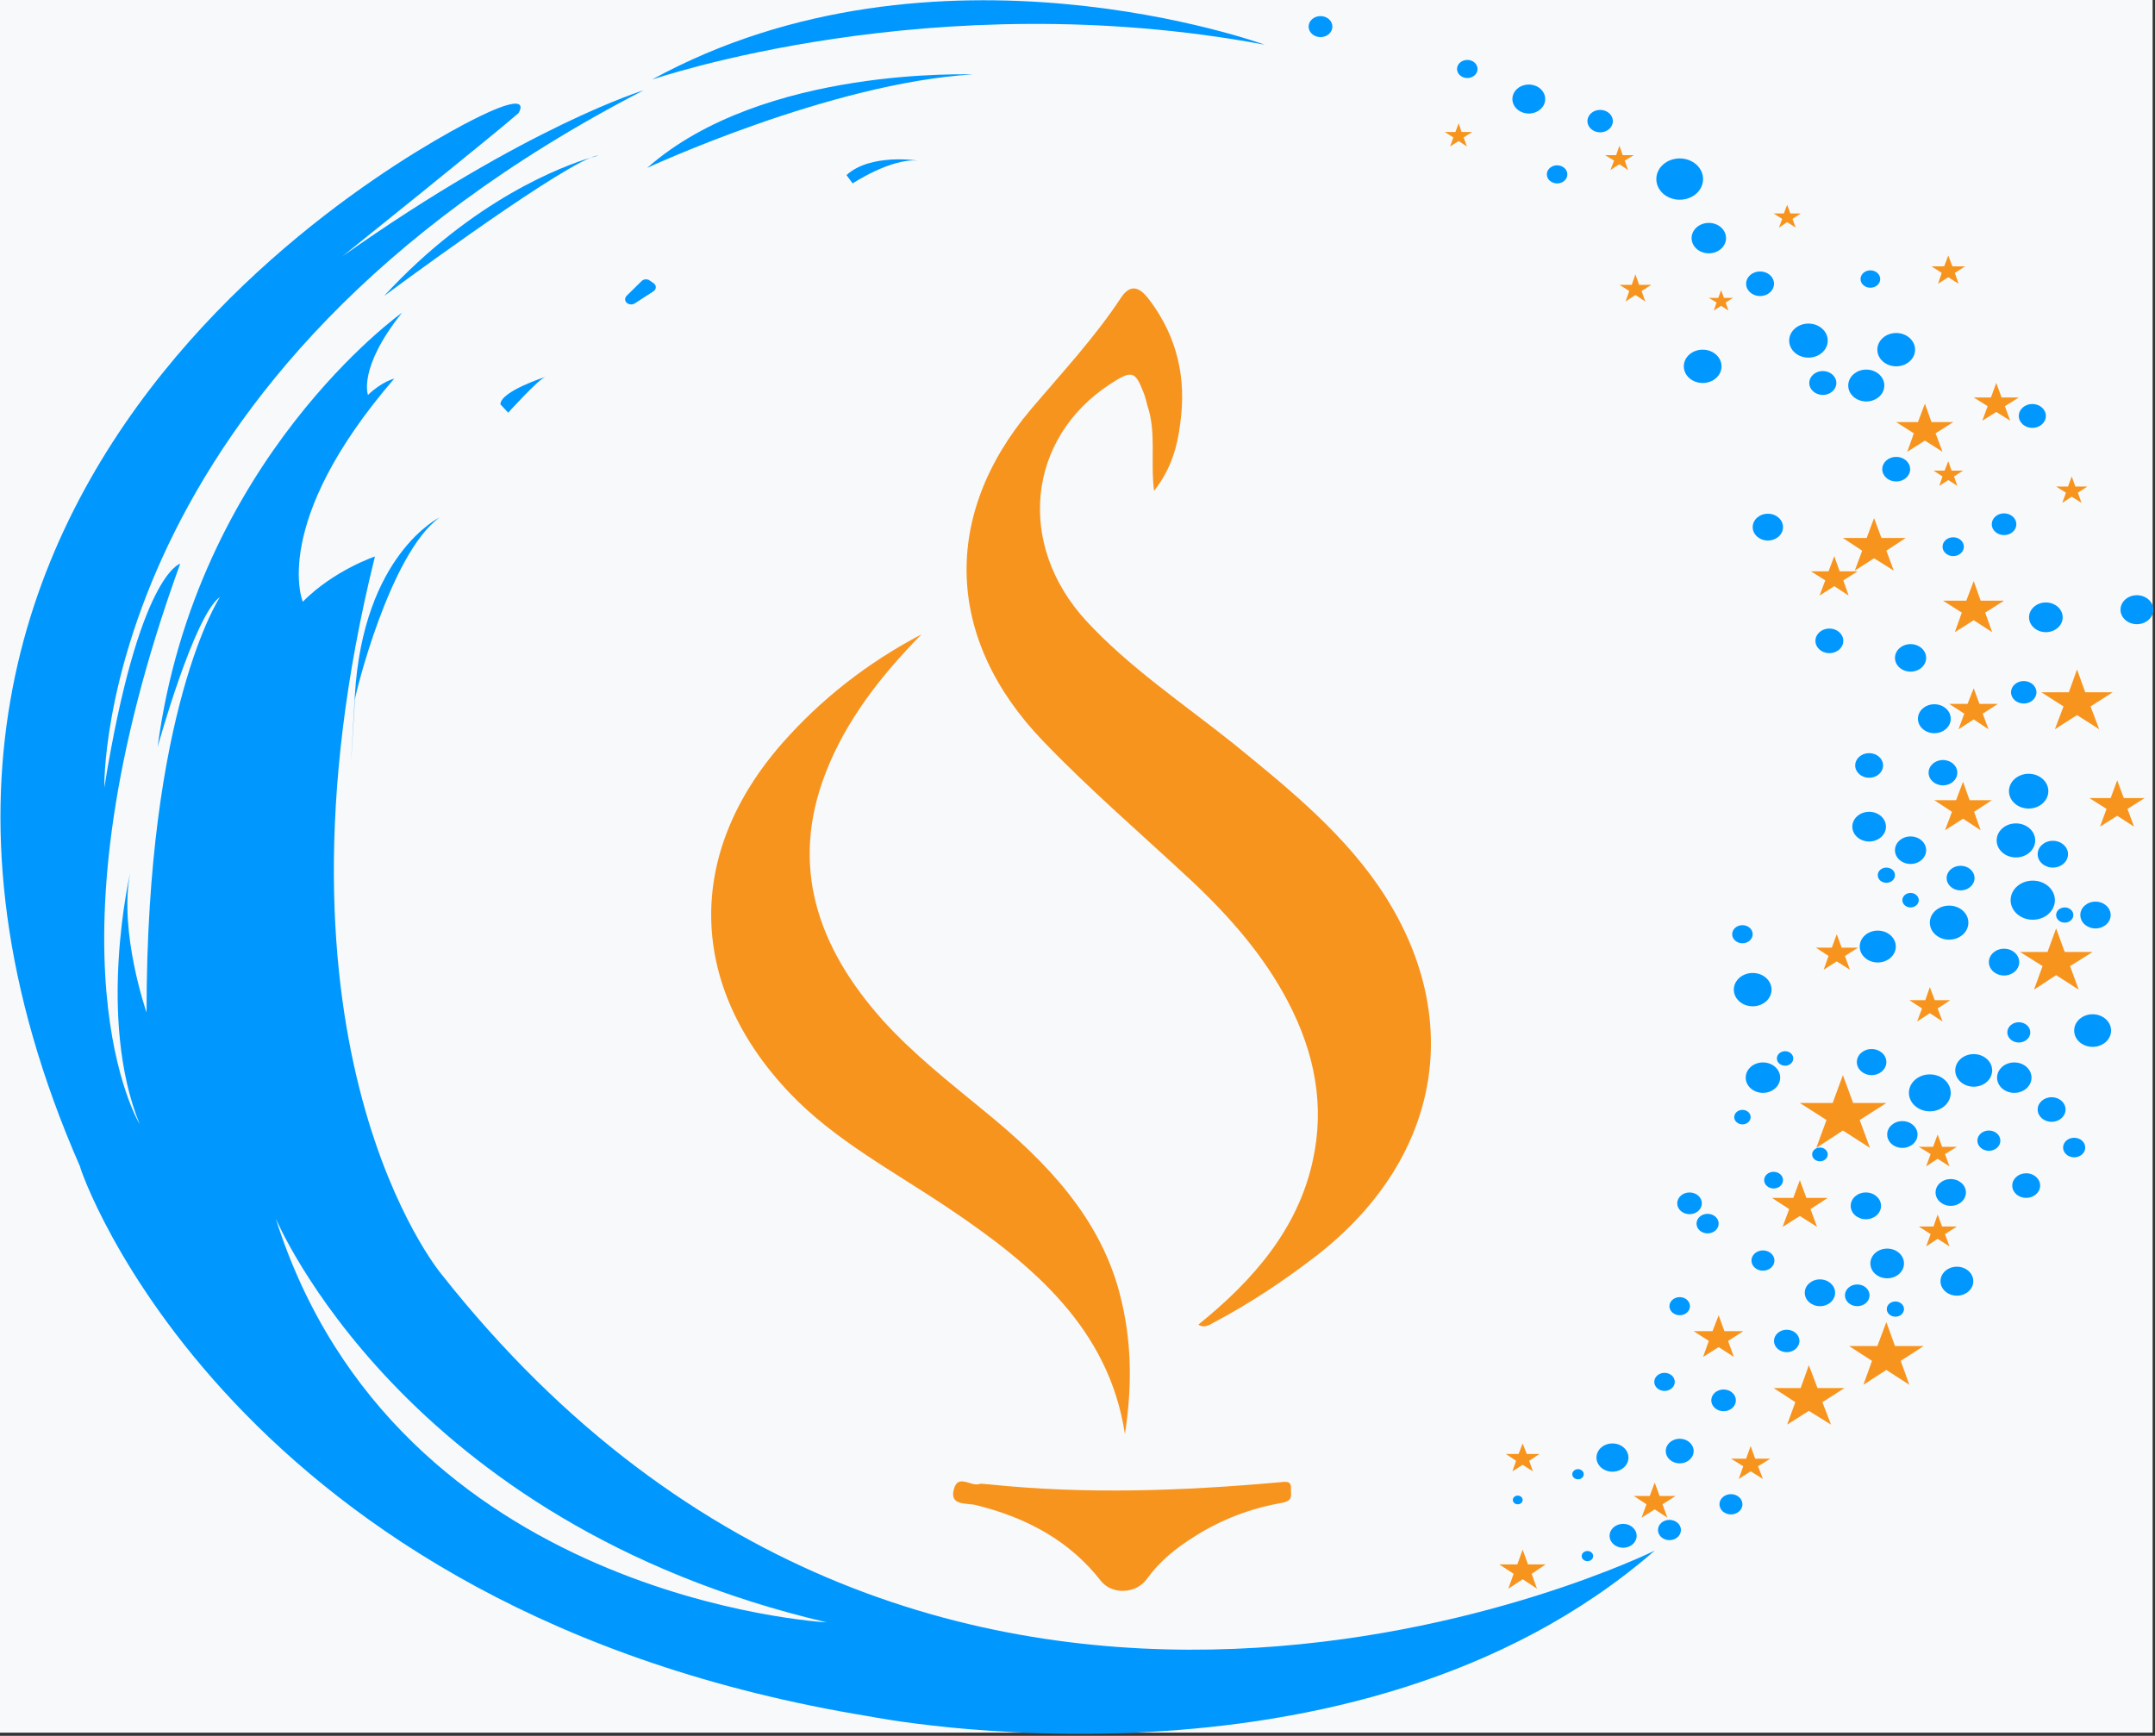 <?xml version="1.0" encoding="UTF-8" standalone="no"?>
<!DOCTYPE svg PUBLIC "-//W3C//DTD SVG 1.1//EN" "http://www.w3.org/Graphics/SVG/1.1/DTD/svg11.dtd">
<svg width="100%" height="100%" viewBox="0 0 617 497" version="1.1" xmlns="http://www.w3.org/2000/svg" xmlns:xlink="http://www.w3.org/1999/xlink" xml:space="preserve" xmlns:serif="http://www.serif.com/" style="fill-rule:evenodd;clip-rule:evenodd;stroke-linejoin:round;stroke-miterlimit:2;">
    <rect x="0" y="0" width="617" height="497" fill="#333333" stroke="none"/>
    <g transform="matrix(1,0,0,1,-419.589,-258.579)">
        <g id="XMLID_14_" transform="matrix(0.428,0,0,0.486,419.589,257.015)">
            <rect x="0" y="0" width="1440" height="1024" style="fill:rgb(248,249,250);"/>
        </g>
        <g id="XMLID_1634_" transform="matrix(1.174,0,0,1.037,-117.586,-24.061)">
            <path id="XMLID_1949_" d="M669.8,746.5C669.8,746.5 787.5,773.1 861.1,700.7C861.1,700.7 686.5,798.5 565.1,624.2C565.1,624.2 519.3,562 549,426.2C549,426.2 539,430 531.4,438.7C531.4,438.7 523.3,417 553.7,377.1C553.7,377.1 550.7,377.9 547.3,381.6C547.3,381.6 544.8,374.2 555.6,358.9C555.6,358.9 505.3,399.4 496,478.8C496,478.8 504.9,442.4 511.2,437.4C511.2,437.4 493.3,468 493.3,552.1C493.3,552.1 486.5,530 489.3,513.6C489.3,513.6 481.1,553.5 491.6,582.9C491.6,582.9 466.7,536.9 501.5,428.2C501.5,428.2 491.4,431 483,490C483,490 480.7,375.6 614.5,297.5C614.5,297.5 586.1,307.3 541.1,343.3C541.1,343.3 578.5,309.3 584,303.8C584,303.8 587.8,297.4 574.7,304.6C574.7,304.6 400.6,397.1 477.1,594.7C476.8,594.8 513.5,717.7 669.8,746.5ZM659.2,720.5C659.2,720.5 554.3,714.3 524.8,609C524.9,609 555.6,693 659.2,720.5Z" style="fill:rgb(0,152,255);fill-rule:nonzero;"/>
            <path id="XMLID_1946_" d="M544.1,465.8C544.1,464.7 552.6,425.3 564.8,415.4C564.8,415.4 546.1,425.6 544.1,464.6C542.1,503.7 544.1,465.8 544.1,465.8Z" style="fill:rgb(0,152,255);fill-rule:nonzero;"/>
            <path id="XMLID_1943_" d="M581.5,386.5C581.5,386.5 588.9,377.2 590.6,376.6C590.6,376.6 579.6,380.6 579.6,384.2L581.5,386.5Z" style="fill:rgb(0,152,255);fill-rule:nonzero;"/>
            <path id="XMLID_1940_" d="M601.6,316.1C602.8,315.7 603.5,315.5 603.5,315.5C603.1,315.5 602.4,315.7 601.6,316.1Z" style="fill:rgb(0,152,255);fill-rule:nonzero;"/>
            <path id="XMLID_1937_" d="M551.2,354.3C551.2,354.3 590.8,321 601.6,316.1C595.1,318.3 573.1,327.4 551.2,354.3Z" style="fill:rgb(0,152,255);fill-rule:nonzero;"/>
            <path id="XMLID_1934_" d="M766,284.9C766,284.9 685.7,251.7 616.6,294.5C616.6,294.6 684.8,267.7 766,284.9Z" style="fill:rgb(0,152,255);fill-rule:nonzero;"/>
            <path id="XMLID_1931_" d="M615.4,318.9C615.4,318.9 660.1,295.4 694.9,293.1C695,293.2 643.7,290.6 615.4,318.9Z" style="fill:rgb(0,152,255);fill-rule:nonzero;"/>
            <path id="XMLID_1928_" d="M681.4,316.9C681.4,316.9 669.9,314.8 664,320.9L665.5,323.2C665.5,323.2 674.8,316.2 681.4,316.9Z" style="fill:rgb(0,152,255);fill-rule:nonzero;"/>
            <path id="XMLID_1925_" d="M610.4,354.2C609.8,354.9 609.9,355.9 610.7,356.4C611.2,356.7 611.9,356.7 612.4,356.3L616.9,353C617.7,352.4 617.7,351.3 616.9,350.7L616,350C615.4,349.5 614.5,349.6 614,350.2L610.4,354.2Z" style="fill:rgb(0,152,255);fill-rule:nonzero;"/>
            <path id="XMLID_1924_" d="M852.5,351.2L854.9,352.9L854,355.8L856.4,354L858.8,355.8L857.9,352.9L860.3,351.2L857.3,351.2L856.4,348.3L855.5,351.2L852.5,351.2Z" style="fill:rgb(247,148,30);fill-rule:nonzero;"/>
            <path id="XMLID_1923_" d="M877.3,352.7L876.6,354.8L874.3,354.8L876.2,356.1L875.5,358.3L877.3,357L879.1,358.3L878.4,356.1L880.2,354.8L878,354.8L877.3,352.7Z" style="fill:rgb(247,148,30);fill-rule:nonzero;"/>
            <path id="XMLID_1922_" d="M891.4,335.4L893.4,333.9L895.5,335.4L894.7,333L896.7,331.5L894.2,331.5L893.4,329.1L892.6,331.5L890.1,331.5L892.2,333L891.4,335.4Z" style="fill:rgb(247,148,30);fill-rule:nonzero;"/>
            <path id="XMLID_1921_" d="M930.2,350.9L932.7,349.1L935.2,350.9L934.3,347.9L936.8,346.1L933.7,346.1L932.7,343.1L931.7,346.1L928.6,346.1L931.1,347.9L930.2,350.9Z" style="fill:rgb(247,148,30);fill-rule:nonzero;"/>
            <path id="XMLID_1920_" d="M924.3,392.2L922.7,397.3L927,394.2L931.3,397.3L929.6,392.2L933.9,389.1L928.6,389.1L927,384L925.3,389.1L920,389.1L924.3,392.2Z" style="fill:rgb(247,148,30);fill-rule:nonzero;"/>
            <path id="XMLID_1919_" d="M932.7,399.9L931.8,402.5L929.1,402.5L931.3,404.1L930.5,406.7L932.7,405.1L934.9,406.7L934.1,404.1L936.3,402.5L933.5,402.5L932.7,399.9Z" style="fill:rgb(247,148,30);fill-rule:nonzero;"/>
            <path id="XMLID_1918_" d="M941,388.7L944.4,386.3L947.8,388.7L946.5,384.7L949.9,382.3L945.7,382.3L944.4,378.3L943.1,382.3L938.9,382.3L942.3,384.7L941,388.7Z" style="fill:rgb(247,148,30);fill-rule:nonzero;"/>
            <path id="XMLID_1917_" d="M903.5,430.3L899.2,430.3L902.7,432.8L901.3,437L904.9,434.4L908.4,437L907.1,432.8L910.6,430.3L906.2,430.3L904.9,426.1L903.5,430.3Z" style="fill:rgb(247,148,30);fill-rule:nonzero;"/>
            <path id="XMLID_1916_" d="M909.9,430.1L914.6,426.7L919.4,430.1L917.6,424.6L922.3,421.1L916.4,421.1L914.6,415.6L912.8,421.1L907,421.1L911.7,424.6L909.9,430.1Z" style="fill:rgb(247,148,30);fill-rule:nonzero;"/>
            <path id="XMLID_1915_" d="M936,441.7L934.3,447.1L938.9,443.8L943.4,447.1L941.7,441.7L946.3,438.4L940.6,438.4L938.9,433L937.1,438.4L931.4,438.4L936,441.7Z" style="fill:rgb(247,148,30);fill-rule:nonzero;"/>
            <path id="XMLID_1914_" d="M960.5,411.4L962.8,409.7L965.2,411.4L964.3,408.6L966.6,406.9L963.7,406.9L962.8,404.1L961.9,406.9L959,406.9L961.4,408.6L960.5,411.4Z" style="fill:rgb(247,148,30);fill-rule:nonzero;"/>
            <path id="XMLID_1913_" d="M938.9,462.6L937.4,466.9L932.9,466.9L936.6,469.6L935.2,473.9L938.9,471.2L942.5,473.9L941.1,469.6L944.8,466.9L940.3,466.9L938.9,462.6Z" style="fill:rgb(247,148,30);fill-rule:nonzero;"/>
            <path id="XMLID_1912_" d="M964.1,457.4L962.1,463.7L955.4,463.7L960.8,467.6L958.7,473.9L964.1,470L969.5,473.9L967.4,467.6L972.8,463.7L966.1,463.7L964.1,457.4Z" style="fill:rgb(247,148,30);fill-rule:nonzero;"/>
            <path id="XMLID_1911_" d="M937.9,493.5L936.3,488.4L934.6,493.5L929.3,493.5L933.6,496.7L931.9,501.8L936.3,498.6L940.6,501.8L939,496.7L943.3,493.5L937.9,493.5Z" style="fill:rgb(247,148,30);fill-rule:nonzero;"/>
            <path id="XMLID_1910_" d="M967.1,492.9L971.3,495.9L969.7,500.8L973.9,497.8L978,500.8L976.4,495.9L980.6,492.9L975.5,492.9L973.9,488L972.3,492.9L967.1,492.9Z" style="fill:rgb(247,148,30);fill-rule:nonzero;"/>
            <path id="XMLID_1909_" d="M961.1,535.4L959,528.9L956.9,535.4L950.2,535.4L955.7,539.3L953.6,545.8L959,541.8L964.5,545.8L962.4,539.3L967.9,535.4L961.1,535.4Z" style="fill:rgb(247,148,30);fill-rule:nonzero;"/>
            <path id="XMLID_1908_" d="M911.1,581.8L917.6,577.1L909.5,577.1L907,569.4L904.5,577.1L896.5,577.1L903,581.8L900.5,589.5L907,584.7L913.6,589.5L911.1,581.8Z" style="fill:rgb(247,148,30);fill-rule:nonzero;"/>
            <path id="XMLID_1907_" d="M930.1,585.8L929,589.2L925.5,589.2L928.4,591.2L927.3,594.6L930.1,592.5L933,594.6L931.9,591.2L934.8,589.2L931.2,589.2L930.1,585.8Z" style="fill:rgb(247,148,30);fill-rule:nonzero;"/>
            <path id="XMLID_1906_" d="M905.5,530.5L904.3,534.2L900.4,534.2L903.5,536.5L902.3,540.3L905.5,538L908.7,540.3L907.5,536.5L910.7,534.2L906.7,534.2L905.5,530.5Z" style="fill:rgb(247,148,30);fill-rule:nonzero;"/>
            <path id="XMLID_1905_" d="M929.4,548.7L928.2,545.1L927.1,548.7L923.2,548.7L926.3,551L925.1,554.6L928.2,552.3L931.3,554.6L930.1,551L933.2,548.7L929.4,548.7Z" style="fill:rgb(247,148,30);fill-rule:nonzero;"/>
            <path id="XMLID_1904_" d="M930.1,614.6L933,616.7L931.9,613.3L934.8,611.2L931.2,611.2L930.1,607.9L929.1,611.2L925.5,611.2L928.4,613.3L927.3,616.7L930.1,614.6Z" style="fill:rgb(247,148,30);fill-rule:nonzero;"/>
            <path id="XMLID_1903_" d="M896.5,598.4L894.9,603.3L889.7,603.3L893.9,606.4L892.3,611.3L896.5,608.3L900.7,611.3L899.1,606.4L903.3,603.3L898.1,603.3L896.5,598.4Z" style="fill:rgb(247,148,30);fill-rule:nonzero;"/>
            <path id="XMLID_1902_" d="M876.7,644.5L880.4,647.2L879,642.8L882.7,640.1L878.1,640.1L876.7,635.7L875.2,640.1L870.6,640.1L874.3,642.8L872.9,647.2L876.7,644.5Z" style="fill:rgb(247,148,30);fill-rule:nonzero;"/>
            <path id="XMLID_1901_" d="M900.8,655.8L898.7,649.5L896.7,655.8L890.1,655.8L895.4,659.7L893.4,665.9L898.7,662.1L904.1,665.9L902,659.7L907.4,655.8L900.8,655.8Z" style="fill:rgb(247,148,30);fill-rule:nonzero;"/>
            <path id="XMLID_1900_" d="M919.7,644.2L917.6,637.6L915.4,644.2L908.5,644.2L914.1,648.3L912,654.9L917.6,650.8L923.2,654.9L921.1,648.3L926.7,644.2L919.7,644.2Z" style="fill:rgb(247,148,30);fill-rule:nonzero;"/>
            <path id="XMLID_1899_" d="M885.6,675.3L884.5,671.8L883.4,675.3L879.7,675.3L882.7,677.4L881.6,680.9L884.5,678.8L887.5,680.9L886.3,677.4L889.3,675.3L885.6,675.3Z" style="fill:rgb(247,148,30);fill-rule:nonzero;"/>
            <path id="XMLID_1898_" d="M825.4,711.2L828.9,708.6L832.4,711.2L831.1,707.1L834.5,704.5L830.2,704.5L828.9,700.4L827.6,704.5L823.2,704.5L826.7,707.1L825.4,711.2Z" style="fill:rgb(247,148,30);fill-rule:nonzero;"/>
            <path id="XMLID_1897_" d="M826.4,678.8L828.9,677L831.4,678.8L830.5,675.9L833,674L829.9,674L828.9,671.1L827.9,674L824.8,674L827.3,675.9L826.4,678.8Z" style="fill:rgb(247,148,30);fill-rule:nonzero;"/>
            <path id="XMLID_1896_" d="M861.1,689.3L864.2,691.6L863,687.9L866.2,685.6L862.3,685.6L861.1,681.9L859.9,685.6L856,685.6L859.1,687.9L857.9,691.6L861.1,689.3Z" style="fill:rgb(247,148,30);fill-rule:nonzero;"/>
            <path id="XMLID_1895_" d="M851.2,316.9L850.3,319.5L852.5,317.9L854.6,319.5L853.8,316.9L856,315.4L853.3,315.4L852.5,312.8L851.7,315.4L849,315.4L851.2,316.9Z" style="fill:rgb(247,148,30);fill-rule:nonzero;"/>
            <path id="XMLID_1894_" d="M811.2,313L813.3,311.5L815.3,313L814.5,310.5L816.6,309L814,309L813.3,306.6L812.5,309L809.9,309L812,310.5L811.2,313Z" style="fill:rgb(247,148,30);fill-rule:nonzero;"/>
            <circle id="XMLID_1891_" cx="779.6" cy="279.9" r="2.9" style="fill:rgb(0,152,255);"/>
            <circle id="XMLID_1888_" cx="815.4" cy="291.6" r="2.5" style="fill:rgb(0,152,255);"/>
            <circle id="XMLID_1885_" cx="830.4" cy="299.9" r="4" style="fill:rgb(0,152,255);"/>
            <circle id="XMLID_1882_" cx="847.8" cy="306" r="3.1" style="fill:rgb(0,152,255);"/>
            <circle id="XMLID_1879_" cx="837.3" cy="320.7" r="2.5" style="fill:rgb(0,152,255);"/>
            <circle id="XMLID_1876_" cx="867.2" cy="322" r="5.7" style="fill:rgb(0,152,255);"/>
            <circle id="XMLID_1873_" cx="874.3" cy="338.3" r="4.2" style="fill:rgb(0,152,255);"/>
            <circle id="XMLID_1870_" cx="886.8" cy="350.9" r="3.4" style="fill:rgb(0,152,255);"/>
            <circle id="XMLID_1867_" cx="872.8" cy="373.7" r="4.6" style="fill:rgb(0,152,255);"/>
            <circle id="XMLID_1864_" cx="888.7" cy="418.1" r="3.7" style="fill:rgb(0,152,255);"/>
            <circle id="XMLID_1861_" cx="898.6" cy="366.6" r="4.7" style="fill:rgb(0,152,255);"/>
            <circle id="XMLID_1858_" cx="902.1" cy="378.3" r="3.3" style="fill:rgb(0,152,255);"/>
            <circle id="XMLID_1855_" cx="912.7" cy="379" r="4.4" style="fill:rgb(0,152,255);"/>
            <circle id="XMLID_1852_" cx="920" cy="369.1" r="4.6" style="fill:rgb(0,152,255);"/>
            <circle id="XMLID_1849_" cx="913.7" cy="349.6" r="2.4" style="fill:rgb(0,152,255);"/>
            <circle id="XMLID_1846_" cx="920" cy="402.1" r="3.4" style="fill:rgb(0,152,255);"/>
            <circle id="XMLID_1843_" cx="953.2" cy="387.4" r="3.3" style="fill:rgb(0,152,255);"/>
            <circle id="XMLID_1840_" cx="946.3" cy="417.3" r="3" style="fill:rgb(0,152,255);"/>
            <circle id="XMLID_1837_" cx="933.9" cy="423.5" r="2.6" style="fill:rgb(0,152,255);"/>
            <circle id="XMLID_1834_" cx="903.7" cy="449.5" r="3.4" style="fill:rgb(0,152,255);"/>
            <circle id="XMLID_1831_" cx="923.5" cy="454.2" r="3.8" style="fill:rgb(0,152,255);"/>
            <circle id="XMLID_1828_" cx="956.5" cy="443" r="4.1" style="fill:rgb(0,152,255);"/>
            <circle id="XMLID_1825_" cx="978.7" cy="440.9" r="4" style="fill:rgb(0,152,255);"/>
            <circle id="XMLID_1822_" cx="951.1" cy="463.7" r="3.1" style="fill:rgb(0,152,255);"/>
            <circle id="XMLID_1819_" cx="929.3" cy="471" r="4" style="fill:rgb(0,152,255);"/>
            <circle id="XMLID_1816_" cx="913.4" cy="483.9" r="3.4" style="fill:rgb(0,152,255);"/>
            <circle id="XMLID_1813_" cx="931.4" cy="485.9" r="3.5" style="fill:rgb(0,152,255);"/>
            <circle id="XMLID_1810_" cx="952.3" cy="491" r="4.8" style="fill:rgb(0,152,255);"/>
            <circle id="XMLID_1807_" cx="949.2" cy="504.6" r="4.7" style="fill:rgb(0,152,255);"/>
            <circle id="XMLID_1804_" cx="958.2" cy="508.4" r="3.7" style="fill:rgb(0,152,255);"/>
            <circle id="XMLID_1801_" cx="923.5" cy="507.3" r="3.8" style="fill:rgb(0,152,255);"/>
            <circle id="XMLID_1798_" cx="913.4" cy="500.8" r="4.1" style="fill:rgb(0,152,255);"/>
            <circle id="XMLID_1795_" cx="917.6" cy="514.2" r="2.1" style="fill:rgb(0,152,255);"/>
            <circle id="XMLID_1792_" cx="923.5" cy="521.1" r="2" style="fill:rgb(0,152,255);"/>
            <circle id="XMLID_1789_" cx="935.7" cy="515" r="3.4" style="fill:rgb(0,152,255);"/>
            <circle id="XMLID_1786_" cx="953.3" cy="521.1" r="5.4" style="fill:rgb(0,152,255);"/>
            <circle id="XMLID_1783_" cx="968.6" cy="525.2" r="3.7" style="fill:rgb(0,152,255);"/>
            <circle id="XMLID_1780_" cx="961.1" cy="525.2" r="2.1" style="fill:rgb(0,152,255);"/>
            <circle id="XMLID_1777_" cx="932.9" cy="527.3" r="4.7" style="fill:rgb(0,152,255);"/>
            <circle id="XMLID_1774_" cx="946.3" cy="538.2" r="3.7" style="fill:rgb(0,152,255);"/>
            <circle id="XMLID_1771_" cx="915.5" cy="533.9" r="4.4" style="fill:rgb(0,152,255);"/>
            <circle id="XMLID_1768_" cx="882.5" cy="530.5" r="2.5" style="fill:rgb(0,152,255);"/>
            <circle id="XMLID_1765_" cx="885" cy="545.8" r="4.6" style="fill:rgb(0,152,255);"/>
            <circle id="XMLID_1762_" cx="887.5" cy="570.1" r="4.2" style="fill:rgb(0,152,255);"/>
            <circle id="XMLID_1759_" cx="914" cy="565.8" r="3.6" style="fill:rgb(0,152,255);"/>
            <circle id="XMLID_1756_" cx="928.2" cy="574.3" r="5.1" style="fill:rgb(0,152,255);"/>
            <circle id="XMLID_1753_" cx="938.9" cy="568.1" r="4.5" style="fill:rgb(0,152,255);"/>
            <circle id="XMLID_1750_" cx="948.8" cy="570.1" r="4.2" style="fill:rgb(0,152,255);"/>
            <circle id="XMLID_1747_" cx="949.9" cy="557.6" r="2.8" style="fill:rgb(0,152,255);"/>
            <circle id="XMLID_1744_" cx="967.9" cy="557.1" r="4.5" style="fill:rgb(0,152,255);"/>
            <circle id="XMLID_1741_" cx="957.9" cy="578.9" r="3.4" style="fill:rgb(0,152,255);"/>
            <circle id="XMLID_1738_" cx="942.6" cy="587.5" r="2.8" style="fill:rgb(0,152,255);"/>
            <circle id="XMLID_1735_" cx="921.5" cy="585.8" r="3.7" style="fill:rgb(0,152,255);"/>
            <circle id="XMLID_1732_" cx="882.5" cy="581" r="2" style="fill:rgb(0,152,255);"/>
            <circle id="XMLID_1729_" cx="892.9" cy="564.8" r="2" style="fill:rgb(0,152,255);"/>
            <circle id="XMLID_1726_" cx="901.4" cy="591.3" r="1.9" style="fill:rgb(0,152,255);"/>
            <circle id="XMLID_1723_" cx="890.1" cy="598.4" r="2.3" style="fill:rgb(0,152,255);"/>
            <circle id="XMLID_1720_" cx="869.6" cy="604.8" r="3" style="fill:rgb(0,152,255);"/>
            <circle id="XMLID_1717_" cx="874" cy="610.4" r="2.7" style="fill:rgb(0,152,255);"/>
            <circle id="XMLID_1714_" cx="887.5" cy="620.6" r="2.8" style="fill:rgb(0,152,255);"/>
            <circle id="XMLID_1711_" cx="912.6" cy="605.5" r="3.7" style="fill:rgb(0,152,255);"/>
            <circle id="XMLID_1708_" cx="933.3" cy="601.8" r="3.7" style="fill:rgb(0,152,255);"/>
            <circle id="XMLID_1705_" cx="951.7" cy="599.9" r="3.4" style="fill:rgb(0,152,255);"/>
            <circle id="XMLID_1702_" cx="963.4" cy="589.4" r="2.7" style="fill:rgb(0,152,255);"/>
            <circle id="XMLID_1699_" cx="934.8" cy="626.3" r="4" style="fill:rgb(0,152,255);"/>
            <circle id="XMLID_1696_" cx="917.8" cy="621.4" r="4.1" style="fill:rgb(0,152,255);"/>
            <circle id="XMLID_1693_" cx="919.8" cy="634" r="2.1" style="fill:rgb(0,152,255);"/>
            <circle id="XMLID_1690_" cx="910.5" cy="630.2" r="3" style="fill:rgb(0,152,255);"/>
            <circle id="XMLID_1687_" cx="901.4" cy="629.5" r="3.7" style="fill:rgb(0,152,255);"/>
            <circle id="XMLID_1684_" cx="893.3" cy="642.8" r="3.1" style="fill:rgb(0,152,255);"/>
            <circle id="XMLID_1681_" cx="867.2" cy="633.2" r="2.5" style="fill:rgb(0,152,255);"/>
            <circle id="XMLID_1678_" cx="863.5" cy="654.1" r="2.5" style="fill:rgb(0,152,255);"/>
            <circle id="XMLID_1663_" cx="877.9" cy="659.2" r="3" style="fill:rgb(0,152,255);"/>
            <circle id="XMLID_1660_" cx="867.2" cy="673.2" r="3.4" style="fill:rgb(0,152,255);"/>
            <circle id="XMLID_1657_" cx="850.8" cy="675" r="3.9" style="fill:rgb(0,152,255);"/>
            <circle id="XMLID_1654_" cx="842.4" cy="679.6" r="1.4" style="fill:rgb(0,152,255);"/>
            <circle id="XMLID_1650_" cx="827.7" cy="686.7" r="1.2" style="fill:rgb(0,152,255);"/>
            <circle id="XMLID_1647_" cx="844.7" cy="702.2" r="1.4" style="fill:rgb(0,152,255);"/>
            <circle id="XMLID_1644_" cx="853.4" cy="696.6" r="3.3" style="fill:rgb(0,152,255);"/>
            <circle id="XMLID_1641_" cx="864.7" cy="695" r="2.8" style="fill:rgb(0,152,255);"/>
            <circle id="XMLID_1638_" cx="879.7" cy="687.9" r="2.8" style="fill:rgb(0,152,255);"/>
            <path id="XMLID_1637_" d="M722.4,443.9C705.4,422.9 708,393.6 728.3,378.6C733.6,374.7 734.4,374.9 736.5,381.1C736.9,382.2 737.1,383.4 737.4,384.6C739.6,392 738.1,399.6 739,408.1C743.3,401.9 744.7,395.7 745.4,389.4C746.9,377.2 744.8,365.8 737.9,355.4C735.9,352.4 733.5,350.2 730.8,355C724.5,365.8 716.6,375.4 709.1,385.4C687.1,414.8 688.1,449 711.8,477C723.3,490.6 736,502.9 748.2,515.8C757.6,525.8 765.9,536.6 771.7,549.2C778.2,563.3 780.7,577.8 777.7,593.1C774.1,611.7 763.4,625.9 749.8,638.3C751.2,639.3 752.3,638.5 753.6,637.7C762.6,632.3 770.9,626 778.8,619.1C808.4,592.9 814.8,555 795.6,520.4C786.2,503.5 772.3,490.7 758.4,477.9C746.1,466.8 732.9,456.8 722.4,443.9Z" style="fill:rgb(247,148,30);fill-rule:nonzero;"/>
            <path id="XMLID_1636_" d="M648.3,477.8C624.6,508.4 625.3,544.7 650.1,574.3C661,587.3 675.4,595.9 688.7,606C709.5,621.8 728,639.4 731.9,668.5C733.8,654.6 733.5,642.1 730.6,629.6C725.8,608.9 713,593.5 697.8,579.5C689.1,571.4 680.2,563.5 672.8,554.2C656.7,533.8 650.2,511.4 658.9,486C663.8,471.6 672.3,459.2 682.3,447.7C669,455.6 657.7,465.7 648.3,477.8Z" style="fill:rgb(247,148,30);fill-rule:nonzero;"/>
            <path id="XMLID_1635_" d="M695.5,688.1C708.1,691.6 718.5,698.1 726,709C728.7,712.9 734.5,712.7 737.2,708.6C740.3,703.7 744.3,700 749,696.7C755.4,692.1 762.6,689 770.2,687.5C773.1,686.9 772.3,685.2 772.4,683.6C772.5,681.5 771.4,681.6 769.8,681.8C746.2,684.2 722.5,685.2 698.8,682.4C698,682.4 697.1,682.1 696.4,682.3C694.4,683.1 691.2,679.4 690.2,683.7C689,688.4 693.4,687.5 695.5,688.1Z" style="fill:rgb(247,148,30);fill-rule:nonzero;"/>
        </g>
    </g>
</svg>
